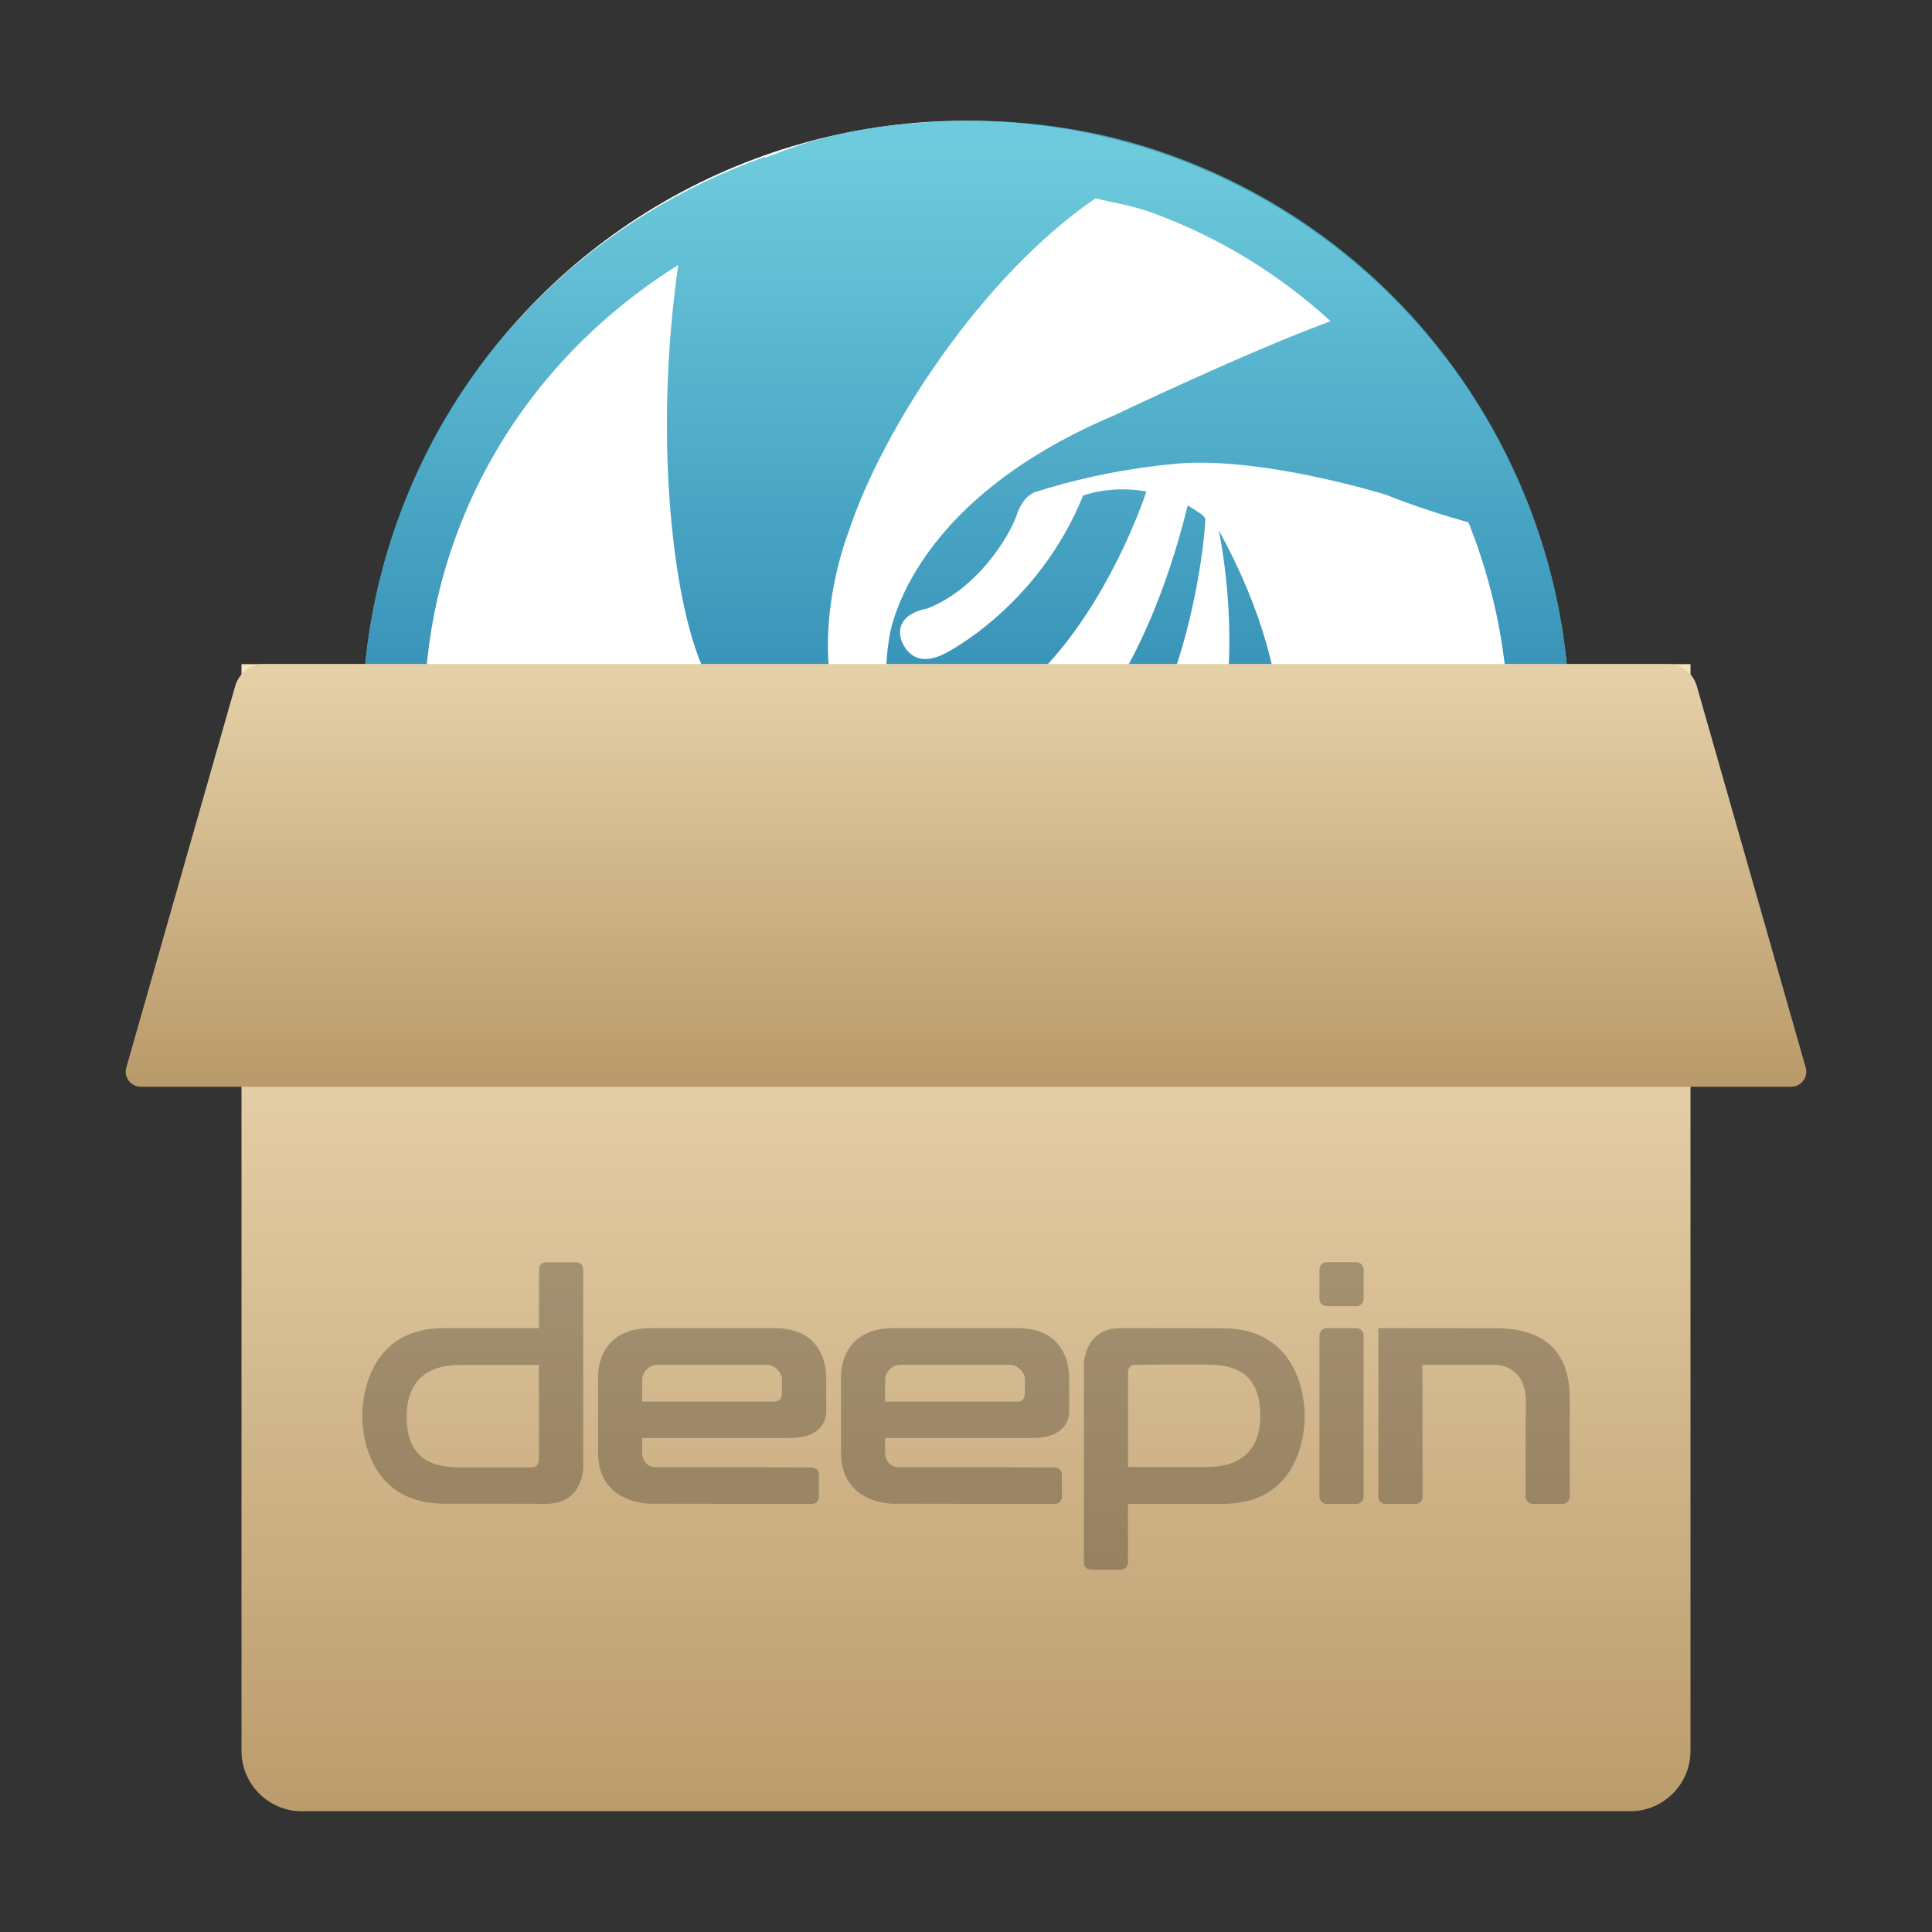 <svg xmlns="http://www.w3.org/2000/svg" xmlns:xlink="http://www.w3.org/1999/xlink" width="16" height="16" viewBox="0 0 16 16">
  <rect x="0" y="0" width="16" height="16" fill="#333333" stroke="none"/>
  <defs>
    <linearGradient id="deepin-installer-a" x1="50%" x2="50%" y1="2.933%" y2="46.554%">
      <stop offset="0%" stop-color="#4ABED4"/>
      <stop offset="100%" stop-color="#0173A3"/>
    </linearGradient>
    <linearGradient id="deepin-installer-b" x1="47.674%" x2="47.674%" y1="8.742%" y2="109.399%">
      <stop offset="0%" stop-color="#F6E4BF"/>
      <stop offset="9.441%" stop-color="#F0DCB7"/>
      <stop offset="100%" stop-color="#B59463"/>
    </linearGradient>
    <path id="deepin-installer-c" d="M1,4.75 L13,4.75 L13,13.75 C13,14.026 12.776,14.25 12.5,14.25 L1.5,14.25 C1.224,14.25 1,14.026 1,13.75 L1,4.75 L1,4.75 Z"/>
    <linearGradient id="deepin-installer-d" x1="47.674%" x2="47.674%" y1="-1.31%" y2="109.399%">
      <stop offset="0%" stop-color="#E6D2AA"/>
      <stop offset="100%" stop-color="#B59463"/>
    </linearGradient>
  </defs>
  <g fill="none" fill-rule="evenodd" transform="translate(1 .75)">
    <g transform="translate(1.5)">
      <circle cx="5.5" cy="5.25" r="5" fill="#FFF"/>
      <path fill="url(#deepin-installer-a)" fill-rule="nonzero" d="M7.21,0.54 C6.492,0.278 5.755,0.207 5.041,0.273 C4.213,0.339 3.809,0.595 3.833,0.549 C2.478,1.032 1.333,2.072 0.803,3.531 C-0.141,6.128 1.196,9.001 3.79,9.947 C6.384,10.892 9.253,9.553 10.197,6.956 C11.142,4.358 9.804,1.486 7.21,0.54 L7.21,0.54 L7.21,0.54 Z M3.96,9.477 C3.684,9.376 3.426,9.247 3.183,9.101 C4.391,9.193 5.968,8.915 7.032,7.919 C7.032,7.919 9.059,6.299 7.593,3.641 C7.593,3.641 7.829,4.712 7.528,5.594 C7.528,5.594 7.24,6.792 5.962,7.141 C4.08,7.653 1.935,6.336 1.039,5.698 C0.971,5.042 1.031,4.364 1.272,3.702 C1.628,2.722 2.298,1.958 3.117,1.444 C2.912,2.876 3.074,4.194 3.306,4.746 C3.619,5.487 4.161,6.35 5.219,6.461 C6.278,6.572 6.861,5.582 6.861,5.582 C7.404,4.757 7.489,3.572 7.481,3.543 C7.473,3.514 7.336,3.436 7.336,3.436 C6.971,4.915 6.368,5.409 6.368,5.409 C5.418,6.326 4.745,5.69 4.745,5.69 C4.022,4.913 4.529,3.651 4.529,3.651 C4.812,2.791 5.637,1.532 6.573,0.892 C6.728,0.931 6.885,0.954 7.039,1.011 C7.605,1.217 8.101,1.528 8.52,1.91 C7.836,2.16 6.732,2.688 6.732,2.688 C4.982,3.425 4.863,4.54 4.863,4.54 C4.682,5.689 5.594,5.203 5.594,5.203 C6.533,4.746 6.994,3.321 6.994,3.321 C6.701,3.265 6.47,3.354 6.47,3.354 C6.095,4.279 5.331,4.659 5.331,4.659 C5.03,4.818 4.96,4.537 4.96,4.537 C4.91,4.326 5.178,4.29 5.178,4.29 C5.594,4.128 5.861,3.691 5.921,3.512 C5.981,3.333 6.093,3.319 6.093,3.319 C6.664,3.137 7.184,3.096 7.184,3.096 C7.893,3.009 8.977,3.347 8.977,3.347 C9.22,3.444 9.454,3.518 9.661,3.576 C10.058,4.569 10.121,5.701 9.727,6.785 C8.878,9.122 6.296,10.328 3.96,9.477 L3.96,9.477 L3.96,9.477 Z" opacity=".8"/>
    </g>
    <use fill="url(#deepin-installer-b)" fill-rule="nonzero" xlink:href="#deepin-installer-c"/>
    <path fill="url(#deepin-installer-d)" fill-rule="nonzero" d="M1.189,4.75 L12.811,4.75 C12.923,4.75 13.021,4.824 13.052,4.931 L13.954,8.091 C13.973,8.157 13.935,8.226 13.869,8.245 C13.857,8.248 13.846,8.25 13.834,8.25 L0.166,8.25 C0.097,8.25 0.041,8.194 0.041,8.125 C0.041,8.113 0.042,8.102 0.046,8.091 L0.948,4.931 C0.979,4.824 1.077,4.75 1.189,4.75 Z"/>
    <path fill="#000" fill-opacity=".252" fill-rule="nonzero" d="M8.28,10.249 C8.325,10.249 8.362,10.249 8.396,10.249 L9.122,10.25 C9.702,10.249 9.804,10.741 9.805,10.975 C9.806,11.21 9.705,11.704 9.131,11.704 L9.131,11.704 L8.341,11.704 L8.341,11.704 L8.341,12.032 C8.341,12.061 8.341,12.087 8.341,12.11 L8.341,12.187 C8.341,12.25 8.28,12.25 8.28,12.25 L8.28,12.25 L8.037,12.25 C8.037,12.25 7.976,12.25 7.976,12.189 L7.976,12.189 L7.976,10.551 C7.976,10.551 7.976,10.249 8.28,10.249 Z M5.416,10.249 C5.799,10.249 5.839,10.546 5.842,10.644 L5.843,10.942 C5.841,11.004 5.809,11.159 5.538,11.159 L5.538,11.159 L4.318,11.159 L4.318,11.159 L4.318,11.282 C4.318,11.282 4.316,11.401 4.439,11.401 L4.439,11.401 L5.108,11.401 C5.153,11.401 5.197,11.401 5.24,11.401 L5.72,11.402 C5.72,11.402 5.782,11.403 5.782,11.463 C5.782,11.474 5.782,11.514 5.782,11.553 L5.782,11.643 C5.782,11.649 5.782,11.705 5.719,11.705 L5.719,11.705 L4.381,11.703 C4.381,11.703 3.953,11.705 3.953,11.28 L3.953,11.28 L3.953,10.67 C3.953,10.67 3.921,10.249 4.388,10.249 L4.388,10.249 Z M10.232,10.249 C10.266,10.249 10.293,10.276 10.293,10.31 L10.293,11.644 C10.293,11.678 10.266,11.705 10.232,11.705 L9.988,11.705 C9.954,11.705 9.927,11.678 9.927,11.644 L9.927,10.31 C9.927,10.276 9.954,10.249 9.988,10.249 L10.232,10.249 Z M11.39,10.25 C11.838,10.25 12,10.492 12,10.828 L12,10.828 L12,11.644 C12,11.678 11.973,11.705 11.939,11.705 L11.939,11.705 L11.695,11.705 C11.662,11.705 11.634,11.678 11.634,11.644 L11.634,11.644 L11.636,10.856 C11.636,10.558 11.4,10.553 11.39,10.553 L11.39,10.553 L10.981,10.553 C10.953,10.553 10.926,10.553 10.902,10.553 L10.78,10.553 L10.782,11.642 C10.782,11.642 10.785,11.716 10.701,11.704 L10.701,11.704 L10.556,11.704 L10.556,11.704 L10.488,11.704 C10.432,11.711 10.415,11.671 10.415,11.643 L10.415,11.643 L10.415,10.249 L10.415,10.249 Z M7.428,10.249 C7.811,10.249 7.851,10.546 7.854,10.644 L7.855,10.942 C7.853,11.004 7.821,11.159 7.55,11.159 L7.55,11.159 L6.33,11.159 L6.33,11.159 L6.33,11.282 C6.33,11.282 6.328,11.401 6.451,11.401 L6.451,11.401 L7.12,11.401 C7.165,11.401 7.209,11.401 7.252,11.401 L7.732,11.402 C7.732,11.402 7.794,11.403 7.794,11.463 C7.794,11.469 7.794,11.481 7.794,11.497 L7.794,11.643 C7.794,11.649 7.794,11.705 7.731,11.705 L7.731,11.705 L6.393,11.703 C6.393,11.703 5.965,11.705 5.965,11.28 L5.965,11.28 L5.965,10.67 C5.965,10.67 5.933,10.249 6.4,10.249 L6.4,10.249 Z M3.778,9.704 C3.795,9.707 3.83,9.718 3.83,9.764 L3.83,9.764 L3.83,11.403 C3.83,11.403 3.83,11.704 3.525,11.704 L3.525,11.704 L3.131,11.703 C3.106,11.703 3.079,11.703 3.048,11.703 L2.828,11.703 L2.828,11.703 L2.683,11.703 C2.103,11.704 2.001,11.212 2,10.978 C2,10.743 2.101,10.249 2.674,10.249 L2.674,10.249 L3.464,10.249 C3.464,10.249 3.464,10.219 3.464,10.174 L3.464,9.766 C3.464,9.703 3.525,9.703 3.525,9.703 Z M3.246,10.554 L2.809,10.554 C2.639,10.554 2.368,10.606 2.368,10.982 C2.368,11.358 2.612,11.401 2.812,11.402 L2.812,11.402 L3.402,11.402 C3.464,11.402 3.463,11.342 3.463,11.342 L3.463,11.342 L3.463,10.816 C3.463,10.78 3.463,10.746 3.463,10.715 L3.463,10.554 L3.463,10.554 L3.331,10.554 C3.305,10.554 3.276,10.554 3.246,10.554 Z M8.993,10.551 C8.908,10.551 8.799,10.551 8.698,10.551 L8.403,10.552 C8.341,10.552 8.342,10.611 8.342,10.611 L8.342,10.611 L8.342,10.911 C8.342,10.949 8.342,10.987 8.342,11.025 L8.342,11.399 L8.342,11.399 L8.751,11.399 C8.784,11.399 8.815,11.399 8.845,11.399 L8.996,11.399 C9.166,11.399 9.438,11.347 9.437,10.972 C9.437,10.596 9.193,10.552 8.993,10.551 Z M5.357,10.553 L4.441,10.553 C4.377,10.554 4.318,10.614 4.318,10.676 L4.318,10.676 L4.318,10.857 L4.318,10.857 L5.416,10.857 C5.475,10.857 5.475,10.796 5.475,10.796 C5.475,10.751 5.476,10.722 5.476,10.675 C5.476,10.615 5.412,10.553 5.357,10.553 L5.357,10.553 Z M7.369,10.553 L6.453,10.553 C6.389,10.554 6.33,10.614 6.33,10.676 C6.33,10.68 6.33,10.691 6.33,10.704 L6.33,10.857 L6.33,10.857 L7.428,10.857 C7.487,10.857 7.487,10.796 7.487,10.796 C7.487,10.751 7.488,10.722 7.488,10.675 C7.489,10.615 7.424,10.553 7.369,10.553 L7.369,10.553 Z M10.232,9.703 C10.266,9.703 10.293,9.73 10.293,9.764 L10.293,10.007 C10.293,10.04 10.266,10.067 10.232,10.067 L9.988,10.067 C9.954,10.067 9.927,10.04 9.927,10.007 L9.927,9.764 C9.927,9.73 9.954,9.703 9.988,9.703 L10.232,9.703 Z"/>
  </g>
</svg>
